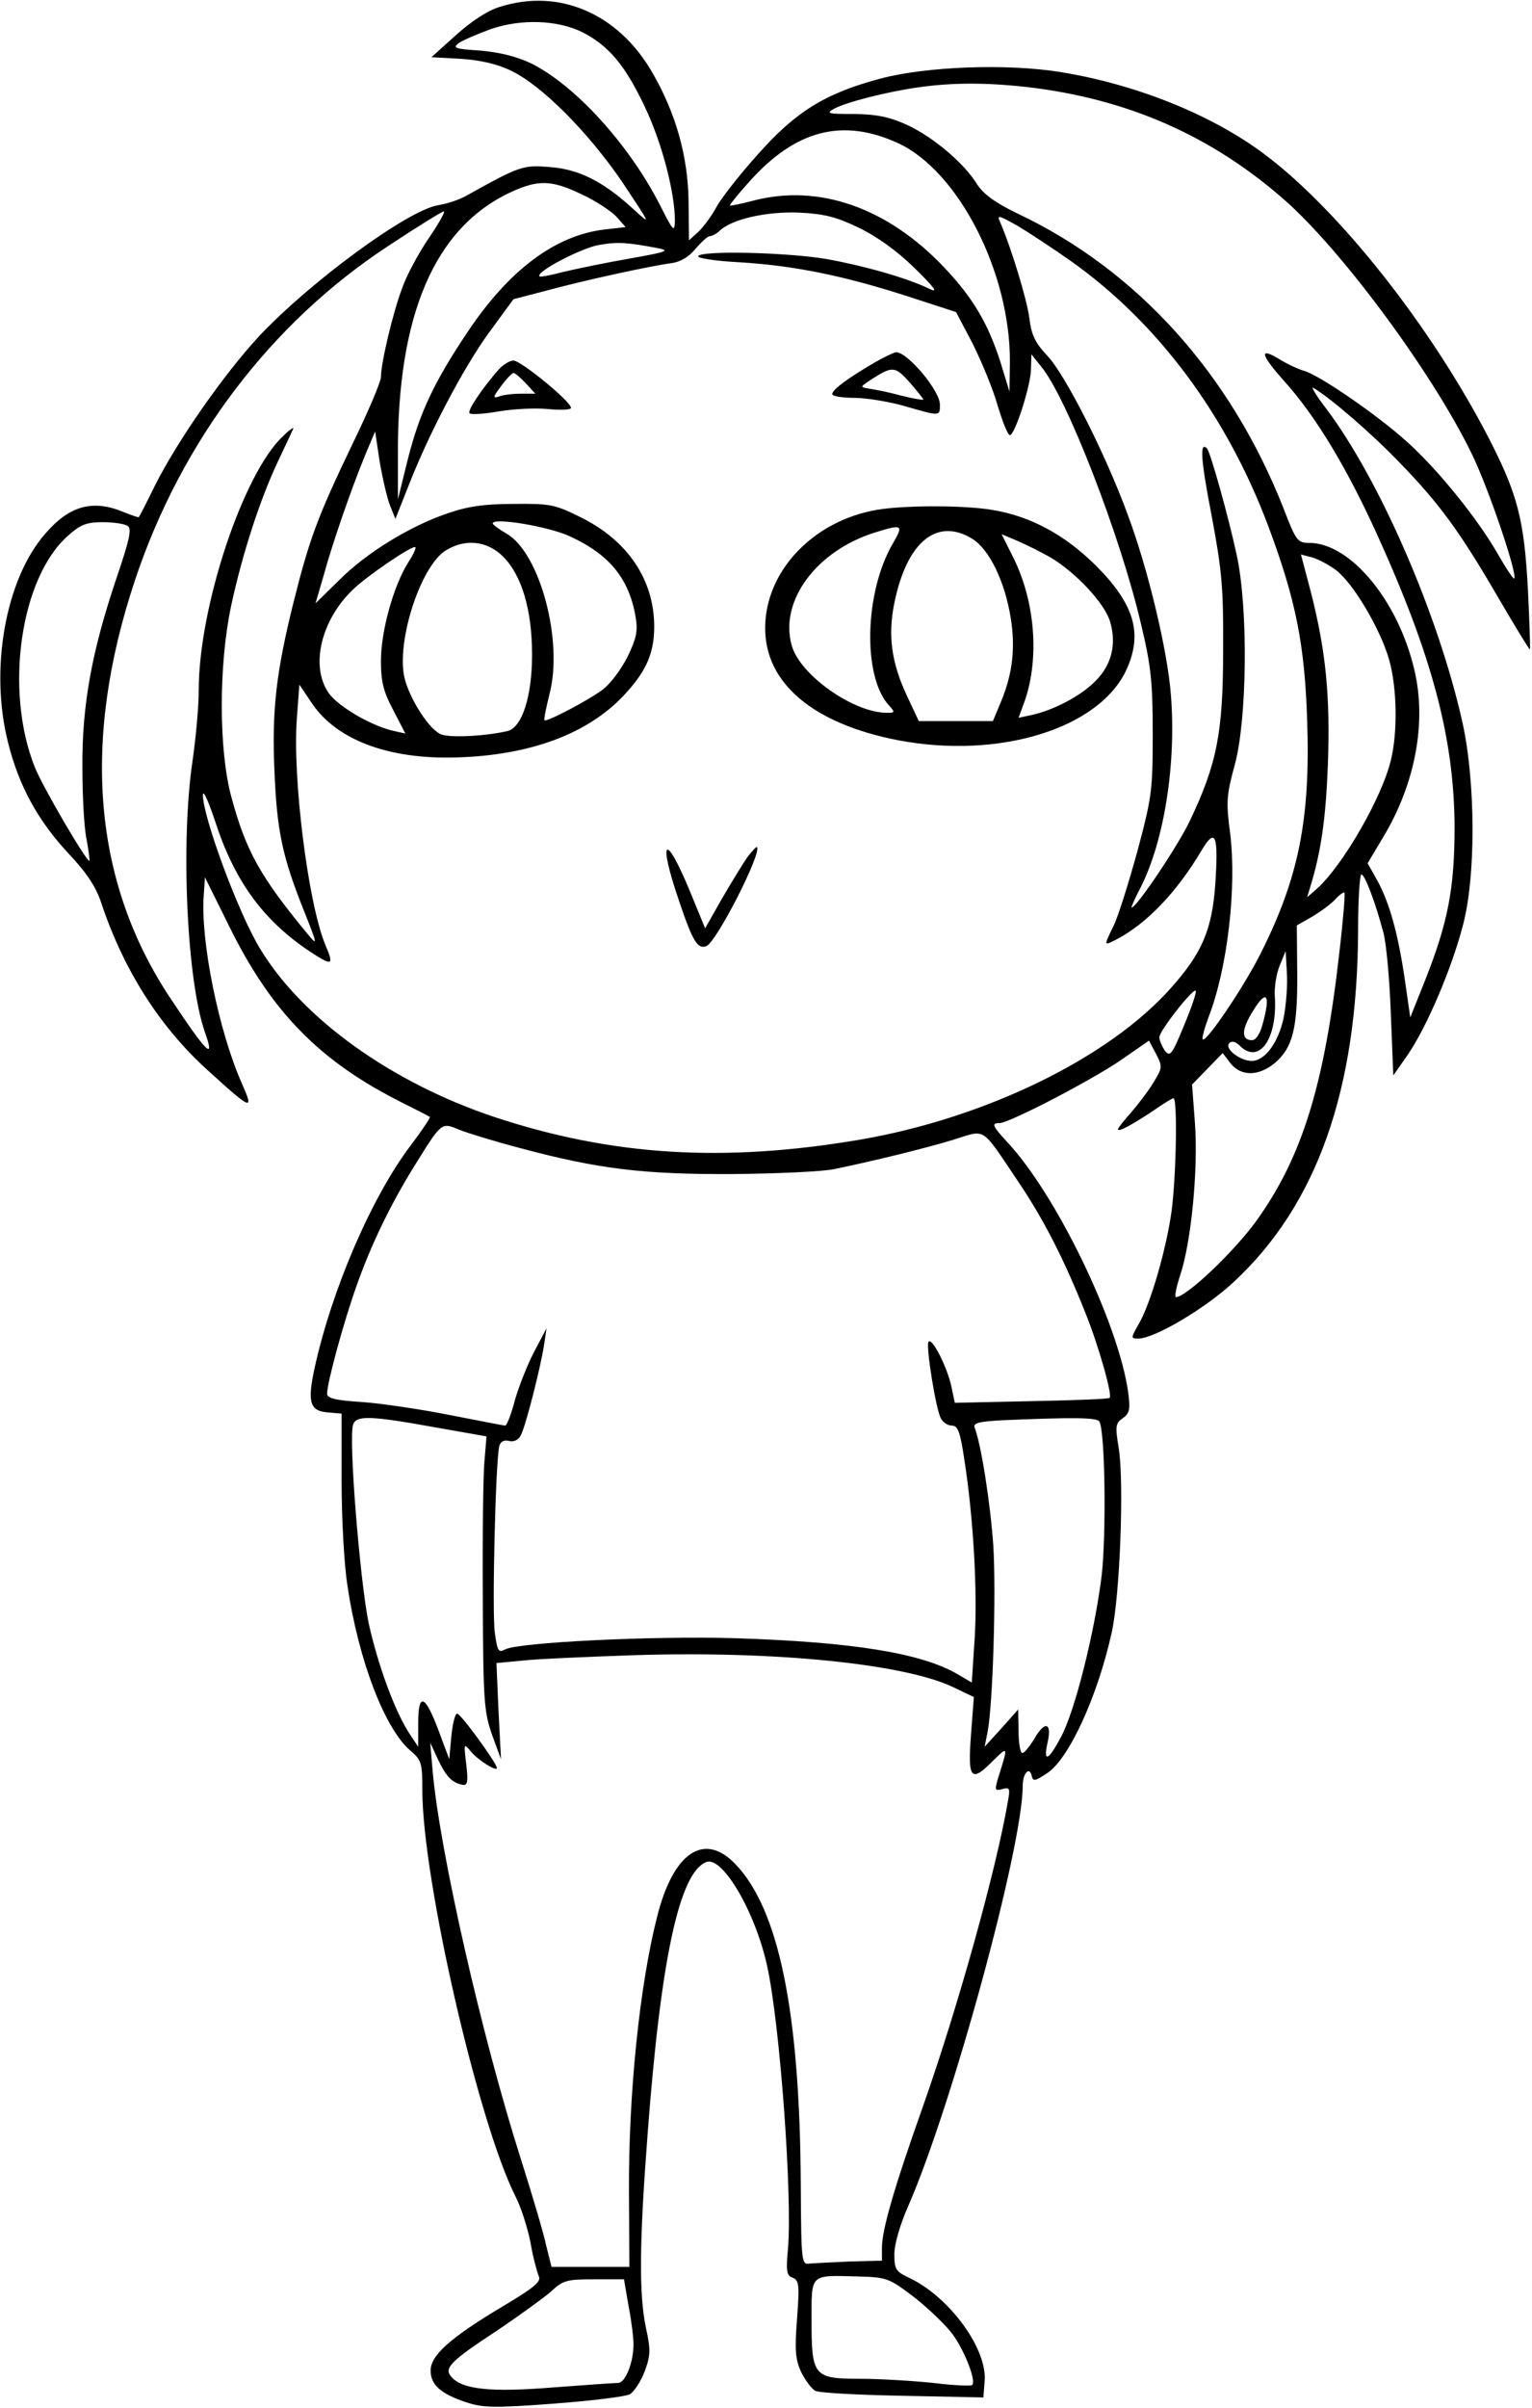 <svg fill="none" xmlns="http://www.w3.org/2000/svg" viewBox="0 0 370 581"><path d="M120.9 1.6c-2.9.8-6.9 3.4-10.7 6.8l-6 5.4 7.2.4c4.6.3 8.9 1.3 12.1 2.9 7.3 3.5 18.4 14.6 26.7 26.7 7.1 10.7 7.2 10.7 2.7 6.6-7.3-6.7-13.2-9.6-20.2-10.1-6.4-.5-7.1-.3-20.2 7-1.6.9-4.6 1.9-6.6 2.2-7.3 1.1-31 18.5-43.4 31.7-8.5 9.2-19.7 25.2-25.2 36.2-1.9 3.9-3.6 7.2-3.8 7.4-.1.1-1.8-.5-3.8-1.3-7.3-3-12.9-1.5-18.7 5.2-9.7 11-13.6 32.9-9 50.7 2.6 10.3 7.2 18.7 14.6 26.6 4.4 4.7 6.6 8 7.9 12 5.3 15.9 14 29.7 25.6 40.2 10.8 9.8 11.3 10 8.3 3.2-5.6-12.6-10-34.5-9.2-45.3l.3-4.4 5.9 11.9C65.5 244.1 77.2 256.1 97 266c3.6 1.8 6.7 3.4 6.8 3.5.2.2-1.9 3.3-4.7 7C89.7 289 80.2 311 76 330c-1.8 8.3-1.2 10.4 3 10.8l3.5.3v16.2c0 8.9.6 20.2 1.4 25.2 2.7 18.3 9.1 34.8 15.3 40 2.6 2.2 2.8 2.9 2.8 9.7.1 21.6 13.5 80 22.5 97.8 1.3 2.5 2.9 7.5 3.6 11 .6 3.6 1.6 7.2 2 8.2.7 1.3-.9 2.7-8.8 7.4C108.9 564 104 568.3 104 572c0 3.4 2.4 5.6 8.4 7.6 4.2 1.4 6.6 1.5 21.3.4 9.2-.7 17.5-1.7 18.5-2.3 1-.7 2.6-3.1 3.5-5.5 1.4-3.8 1.5-5.1.3-10.5-1.7-8.1-1.6-20.5.4-46.7 3.2-42.5 7.7-63.2 14.2-65.7 3.9-1.5 11.9 12.2 14.7 25.2 3.1 14.2 6.1 55.6 5 68.2-.5 5.3-.3 6.4 1.1 6.9 1.6.6 1.7 1.7 1.1 9.9-.6 7.7-.4 9.8 1 12.9 1 2 2.5 4 3.4 4.5.9.5 10.4 1 21.1 1.2l19.5.4.3-3.9c.7-7.8-8.5-20.4-18.3-25-3.2-1.5-3.5-2.1-3.5-5.7 0-2.4 1.4-7.2 3.4-11.7C230 507.9 247 445.6 247 430.9c0-3.1 1.7-4.8 2.2-2.3.3 1.3.8 1.2 3.8-.8 5.2-3.5 12.1-18.5 15.5-33.9 2-9 3-36.1 1.7-44.4-.9-5.4-.8-6.1 1-7.3 1.6-1.2 1.8-2.1 1.3-6-2.2-16.6-17.5-48.3-29.5-60.9-3.3-3.6-3.6-4.3-1.6-4.3 2.4 0 22.9-10.7 29.6-15.4l6.5-4.5 1.7 3.2c1.6 3.1 1.5 3.4-.5 6.7-1.1 1.9-3.6 5.2-5.4 7.3-1.8 2-3.3 3.9-3.3 4.2 0 .8 3.6-1.2 8.7-4.6 2.3-1.6 4.4-2.9 4.7-2.9 1 0 .7 18-.4 26.9-1.2 9.1-5.1 22.8-8.1 27.8-1.8 3.2-1.8 3.3 0 3.3 3.9 0 16.1-7.2 23-13.6 20.2-18.7 30-46.5 30.1-85.2 0-7.2.4-13.2.8-13.2.8 0 3.3 6.5 5.3 14 .7 2.5 1.5 11.2 1.8 19.5l.6 15 3.5-5c4.4-6.4 10.4-20.2 13.2-30.8 3.3-11.8 3.2-34.9 0-49.4-5.8-25.9-19.9-58.4-32.9-75.7-2.5-3.2-3.8-5.5-3.1-5 4 2.3 14.3 11.2 20.9 18.1 9.6 9.9 14.5 16.6 23.8 32.6 4.1 7 7.5 12.6 7.6 12.4.1-.1-.1-6.7-.5-14.7-.9-16.6-2.5-22.8-9.4-36.2-13.9-26.9-36-54.9-54.1-68.5-12.6-9.5-30.9-16.9-49.3-19.9-12.9-2.1-32.5-1.4-43.7 1.6-13.4 3.6-20.4 8-29.6 18.4-4.5 5-8.9 10.7-9.9 12.6-1 1.9-2.9 4.5-4.2 5.8l-2.4 2.2-.1-9.2c-.1-11-3.1-21.7-9-31.7C149.1 3.2 135-2.8 120.9 1.6zm19.8 6.2c6.4 3.3 10.3 8 15 17.9 4.2 8.8 7.3 20.8 7.3 27.6-.1 2.9-.4 2.5-3.6-3.8-7.5-14.7-20.5-28.9-31.1-34.2-3.6-1.7-7.7-2.7-12.4-3.1-6-.4-6.7-.6-5.1-1.8 1-.7 4.5-2.2 7.8-3.4 7.3-2.5 16.1-2.2 22.1.8zM248 21c24.2 2.8 44.6 11.7 62.4 27.4 13.8 12.2 35.4 41.4 44.9 60.8 4 8 11.3 29.5 10.4 30.4-.2.2-2-2.5-4-6-4.9-8.5-14.4-20.3-22-27.1-7-6.3-20.9-15.9-24.7-17-1.4-.4-4-1.6-5.8-2.7-5.2-3.2-4.9-1.4.9 5.1 7.5 8.3 15 20.6 22.5 37.1 13.3 29.3 18.6 49.2 18.7 70.5 0 14.9-1.6 23.1-7.1 37l-3.6 9-1.3-9c-1.6-11-3.7-18.7-6.7-24.1l-2.3-4.1 3.7-6.2c7.8-12.9 10.6-27.8 7.6-40.4-3.9-16.8-15.5-30.7-25.4-30.7-2.8 0-3.2-.5-6.2-8.3-12.8-32.5-35.3-57.5-64.3-71.2-5.4-2.6-8.2-4.7-9.7-7-3.1-5.1-10.6-11.4-16.8-14.3-4.4-2-7.3-2.6-12.9-2.7-6.4 0-6.9-.1-4.8-1.3 3.1-1.6 12.5-4 20.1-5.1 8.3-1.2 16.5-1.2 26.4-.1zm-31.2 13.5c14.7 6.7 27.3 31.4 27.1 53l-.1 7-2.2-7.2c-3-9.3-6.6-15.4-13.5-22.7-13.7-14.5-30.3-20.3-46.1-16.2-3 .8-5.6 1.3-5.7 1.2-.2-.1 2-2.8 4.7-5.8 11.1-12.4 22.4-15.4 35.8-9.3zm-76.3 12.4c3.3 1.5 7 4 8.3 5.3l2.3 2.6-5.3.6C134 56.9 123 65.1 113 80c-8.2 12.2-11.7 19.7-14.5 30.8l-2.4 9.7V110c-.2-33.9 8.8-55 27.2-63.6 6.7-3.1 9.9-3 17.2.5zm-36.9 10.5c-2.4 3.5-5.4 9-6.5 12.2-2.2 5.8-5.1 18-5.1 21.4 0 1.1-3.1 8.4-6.9 16.2-8.3 17.3-10.3 22.6-14.1 37.7-4.3 17.2-5.4 26.5-4.7 41.5.6 14.2 1.9 20.4 7.2 33.6 3.2 8 3.2 8.3.9 5.5-11.6-14-15-20.2-18.5-33.1-3.1-11.3-3.1-31.9-.1-46.1 2.7-12.6 7-25.8 11.3-34.9 1.8-3.8 3.5-7.4 3.7-7.9.3-.6-.9.2-2.5 1.8-9.6 9-20.3 41.2-20.3 61.2 0 3.9-.7 11.6-1.5 17.1-2.9 19.5-1.4 53 3 65.5 2.5 7 .5 5.1-8.2-8C22.5 213 19.6 179 32.6 140 43.8 106.4 65.5 77.8 94 59.2c6.8-4.5 12.8-8.2 13.2-8.2.4 0-1.2 2.9-3.6 6.4zm103.7-2.5c4.4 2.1 9.3 5.6 13.5 9.7 5 4.9 5.9 6.2 3.7 5.1-5.6-2.7-16-5.6-24.9-7.2-9.5-1.6-30.1-2.1-31-.7-.3.5 4.3 1.2 10.2 1.5 13 .8 24.9 3.2 40.4 8.2l11.7 3.8 4 7.6c2.1 4.2 4.9 10.9 6 14.8 1.2 4 2.5 7.3 3 7.3 1.2 0 5.1-12.1 5.1-16l.1-3.5 2.4 3c6.2 7.5 19.2 41.1 24.1 62.2 2.4 10 2.8 14 2.8 26.3 0 13.7-.2 15.3-3.7 28.4-2.1 7.6-4.6 15.6-5.7 17.9-2.5 5.1-2.5 5 .8 3.3 7.2-3.8 14.4-11.3 20.4-21.4 3.4-5.7 4.1-3.7 3.3 8.3-.8 10.9-3.2 16.5-10.7 24.9-15 16.9-44.8 31.4-75.1 36.6-33 5.6-60 3.9-88.4-5.5-24.8-8.3-46.3-23.7-56.5-40.6-5.3-8.7-13.8-31.8-13.8-37.1.1-1.3 1.3 1.5 2.9 6.2 4.6 14.3 11.4 23.7 22.2 31.1 6.3 4.2 6.7 4.1 4.4-1.3-4.1-10-7.9-40.2-6.8-54.5l.6-8.1 3.1 4.6c6.2 9.1 19.4 13.8 36.6 12.9 17.4-.8 30.9-6.2 39.3-15.6 4.9-5.4 6.7-9.7 6.7-15.9 0-11.3-6.4-20.8-17.8-26.4-6.2-3.1-7.4-3.3-16.2-3.2-7.1 0-11.1.6-16 2.3-9.3 3.2-19.6 9.6-26.1 16.1l-5.7 5.6 1.9-6.5c2-7.4 6.6-20.8 10.1-29.3l2.4-5.7 1.1 7.3c.7 4.1 1.8 8.8 2.5 10.6l1.3 3.2 2.9-7.3c5-13 13.5-29.1 19.6-37.5l6-8.2 7.7-2c9.1-2.5 25.7-6.1 30.5-6.7 2.1-.3 4.2-1.5 5.8-3.5 1.4-1.6 2.9-3 3.4-3s1.7-.6 2.5-1.4c3.1-2.8 11.3-4.6 19.1-4.3 6 .3 8.9 1 14.3 3.6zm51.2 8c21.1 14.9 37.8 37.3 47.9 64.3 6.6 17.7 8.7 28.4 9.3 46.6.8 23.8-2 37.9-11.2 56.2-4.1 8.2-13.2 21.6-14 20.8-.3-.2.4-2.7 1.4-5.4 4.6-11.9 6.8-31.3 5.2-44.3-1-7.5-.9-9.2 1.1-16.5 3-10.9 3.3-37.6.5-50.6-2-9.3-6.4-25-7.2-25.8-1.8-1.8-1.5 2.7 1.1 16.1 2.5 13.4 2.9 17.3 2.8 32.7 0 19.8-1.5 27.3-8 41-2.9 6.1-12.9 21-14.1 21-.2 0 .8-2.2 2.2-4.9 5.7-11.3 8.6-29.8 7.3-46.3-.8-10.7-5.5-30.4-10.4-43.5-5.4-14.8-15.1-33.8-19.4-38.4-3-3.2-3.9-5-4.4-9.2-.6-4.5-4.4-17-7.1-23.2-.8-1.7-.2-1.5 4.1.9 2.7 1.6 8.5 5.4 12.9 8.5zm-99.5-3c2.9.6 2 .9-7 2.5-5.8 1-12.9 2.5-15.9 3.2-3 .8-5.6 1.3-5.8 1.1-1-1.1 10.2-6.9 14.4-7.6 4.6-.8 6.8-.6 14.3.8zm-128.2 67c1.1.6.5 3.3-2.7 12.7-5.9 17.5-8.3 30.5-8.2 45.4 0 6.9.4 14.7 1 17.5.5 2.7.8 5.1.7 5.2-.5.6-11.3-17.8-13.2-22.6-7.4-18.5-3.5-45.8 8.1-55.9 2.9-2.6 4.4-3.2 8.3-3.2 2.6 0 5.3.4 6 .9zm106.8 2.5c9.6 4.4 14.3 10.2 15.9 19.4.6 3.5.2 5.2-1.9 9.6-1.5 3-4.1 6.5-5.9 7.9-3.4 2.6-13.7 8-14.2 7.5-.2-.2.4-3 1.2-6.3 3.4-12.8-2.3-34-10.3-38.7-1.9-1.1-3.4-2.2-3.4-2.5 0-1.5 13.4.7 18.6 3.1zm-16.1 4.9c4.5 4.5 7 12.8 7 23.7 0 10-2.4 17.5-5.9 18.4-5.6 1.3-14.5 1.7-16.3.7-3.2-1.6-8.1-9.8-8.8-14.5-1.4-9.3 4.4-26.3 10.2-29.8 4.7-2.9 10-2.3 13.8 1.5zm-22.9 1.4c-3.5 5.5-6.6 16.5-6.6 23.8 0 5 .6 7.4 3 11.9l2.9 5.6-2.7-.6c-5.5-1.2-13.7-6-15.9-9.3-4.4-6.5-1.7-17.5 5.9-24.8 3.4-3.3 13.7-10.3 15-10.3.5 0-.3 1.7-1.6 3.7zm224.1 1.9c4.1 3.1 10.7 14.2 12.8 21.6 1.9 6.7 2.1 17.5.4 24.3-2.2 9.1-11.7 25.5-17.9 31l-2.3 2 .6-2c2.8-9 3.9-17 4.4-30 .6-16.6-.5-27.5-4.1-41.6l-2.4-9.1 2.7.7c1.4.4 4.1 1.8 5.8 3.1zm.8 92c-3.6 32-8.9 49.4-20 64.9-5.4 7.5-17 18.5-19.5 18.5-.4 0 .1-2.5 1.1-5.5 2.6-7.9 4.3-25.3 3.5-36.4l-.7-9.4 7.4-7.6 1.9 2.5c2.6 3.2 6.8 3.1 10.7-.1 4.3-3.7 5.5-8.3 5.4-21.6l-.1-11.6 3.7-2.1c2-1.2 4.5-3 5.6-4.2 1-1.1 2-1.8 2.2-1.6.2.2-.3 6.6-1.2 14.2zM310 245.7c-1.3 5.9-4.5 10.3-7.7 10.3-2.8 0-6.7-3-5.4-4.3.6-.6 1.5-.4 2.6.7 4.6 4.5 9-1.7 8.4-11.8-.2-2.4.4-5.8 1.2-7.7l1.4-3.4.3 5.3c.2 3-.2 7.9-.8 10.9zm-24.1 1.9c-2.9 7-3.3 7.5-4.6 5.9-.7-1.1-1.3-2.5-1.3-3.2 0-1.6 8.4-12.2 8.8-11.2.2.4-1.1 4.2-2.9 8.5zm19.1-.7c-.6 2.5-1.7 4.1-2.6 4.1-2.7 0-2.6-2.6.3-7.2 3.2-5.2 4.2-3.8 2.3 3.1zM125.5 277c19 5.1 29.9 6.4 51.5 6.3 10.7-.1 21.8-.6 24.5-1.2 9.7-2 21.5-4.9 28.5-7 8.4-2.6 6.7-3.6 16.1 10.3 6.1 9.1 10.9 18.5 16 31.3 3.2 7.9 6.6 19.9 5.9 20.6-.3.3-8.8.6-19 .8l-18.4.4-.8-3.8c-1-4.9-5-12.6-5.6-10.8-.5 1.6 1.8 15.9 3 18.3.5 1 1.7 1.8 2.7 1.8 1.4 0 2 1.4 3 8.2 2.2 14 3.2 31.9 2.5 43.1l-.7 10.7-3.4-2c-8.7-5.1-25.3-7.8-53.8-8.7-19.7-.6-52.3 1-55.5 2.7-1.6.9-1.9.4-2.5-4.1-.7-4.9.2-41.9 1.1-45 .3-1.1 1.2-1.5 2.3-1.2 1.2.3 2.3-.2 2.9-1.4 1.2-2.3 4.8-16.5 5.6-21.8l.6-4-2.9 5.5c-1.6 3-3.7 8.3-4.7 11.7-.9 3.5-2 6.3-2.4 6.3-.3 0-6.4-1.2-13.6-2.6-7.1-1.4-16.6-2.8-21.1-3.1-6.3-.4-8.3-.9-8.3-2 0-2.6 3.9-17 7.1-26 3.5-9.9 8.2-19.7 14.2-29.3 6.4-10.3 6.3-10.2 10.6-8.4 2 .8 8.5 2.8 14.6 4.4zM105 344.4l12.5 2.2-.5 6c-.3 3.2-.5 18-.4 32.9.1 24.9.3 27.5 2.2 33l2.2 6-.6-11.6-.5-11.6 6.3-.6c3.5-.4 15.5-.9 26.8-1.3 34.4-1.1 65.7 2.1 77.4 7.8l4.8 2.3-.7 9.2c-.8 10.7 0 11.6 5.5 6 3.5-3.4 3.5-3.4 1.1 4.2-.9 3.1-.9 3.3 1 2.8 1.8-.5 1.9-.2 1.3 3.1-2.8 16.3-12 49.4-20.4 73.2-7.2 20.3-10 30.1-10 34.4v3.1l-7.8.2c-4.2.2-8.6.4-9.7.5-1.9.3-2-.3-2.1-18.7-.2-42.1-5.3-66.9-15.9-77.8-7.5-7.7-14.9-2.7-18.8 12.8-4.2 16.5-6.9 42.5-6.8 66.2l.1 18.3h-18.8l-1.3-5.2c-.6-2.9-3.4-12.3-6.1-20.8-9.5-29.8-19.6-74.4-21.3-93.5l-.6-7 1.9 4.1c2 4.2 3.5 5.7 6.1 6.1 1 .1 1.2-.9.7-5-.6-5.1-.6-5.1 1.1-3.1 1.7 2.1 6.3 5 6.3 4 0-1.1-8.7-13.1-9.6-13.1-.5 0-1.1 2.5-1.4 5.5l-.5 5.5-2.5-6.7c-3.3-8.9-5-9.6-5-2v5.7l-2-3c-3.6-5.4-7.8-16.9-10-27-2.1-10.4-4.9-44.8-3.7-47.8.8-2.2 4.2-2.1 19.7.7zm160.5-1.4c1.4 2.2 1.7 26.8.6 36.9-1.6 13.4-6.5 33.2-9.9 39.3-3 5.7-4.3 6.2-3.2 1.3 1.1-4.8-.6-5.4-3.1-1.1-1.2 2-2.5 3.6-3 3.6s-.9-2.4-.9-5.3l-.1-5.2-4 4.5-4.1 4.5.7-3.5c1.3-6.6 2.1-33.5 1.4-45-.7-10.1-2.9-24.3-4.5-28.5-.5-1.1 1-1.5 6.8-1.8 16.4-.7 22.7-.7 23.3.3zm-44.6 211.4c3.4 2.7 7.6 6.7 9.2 8.9 2.9 4 5.7 11.2 4.7 12.2-.3.3-4.5.1-9.4-.5-4.9-.5-12.8-1-17.6-1-11.3 0-11.8-.6-11.8-14.1 0-11.3-.5-10.9 11-10.6 7.3.2 7.7.4 13.9 5.1zm-69.1 2c.7 3.5 1.2 7.7 1.2 9.3 0 4.4-2 9.3-3.7 9.3-.8 0-8 .5-15.9 1.1-15 1.2-21.9.5-24.5-2.7-1.7-2 .1-3.8 11.1-11 5.2-3.5 11-7.7 12.9-9.3 3.1-2.9 3.9-3.1 10.6-3.1h7.2l1.1 6.4z" fill="#000"/><path d="M211.2 87.5C205 91.1 201 94 201 95.1c0 .5 2.4.9 5.3.9 2.8 0 8.4.9 12.2 2 8.7 2.5 8.5 2.5 8.5-.4 0-3.3-7.7-12.5-10.5-12.6-.5 0-2.9 1.1-5.3 2.5zm8.7 5c1.7 2 3.1 3.7 3.1 3.9 0 .2-2.4-.2-5.2-.9-2.9-.8-6.4-1.5-7.8-1.7-2.5-.4-2.4-.4 1-2.6 4.6-2.9 5.3-2.8 8.9 1.3zm-99.5-3.3c-4 4.6-7.6 9.9-7 10.5.3.4 3.4.2 6.9-.4 3.4-.6 8.8-.9 12-.6 3.1.3 5.7.2 5.6-.3-.1-1.6-12.1-11.4-13.9-11.4-.9 0-2.5 1-3.6 2.2zm6.6 3.3l2.3 2.5h-3.5c-2 0-4.4.3-5.4.7-1.4.5-1.3 0 .6-2.5 1.3-1.8 2.7-3.2 3-3.2.4 0 1.7 1.1 3 2.5zm84.9 30.5c-15.4 2.6-27 14.7-27.1 28.4-.1 13.4 11.5 23.2 32 27.2 24.5 4.7 48.8-2.8 55.3-17.1 3.9-8.6 1.9-15.6-7.2-24.8-7.6-7.6-16-12.2-25.5-13.7-6.8-1.1-20.8-1.1-27.5 0zm3.7 8.2c-6.8 11.7-7.3 31.9-1 38.9 1.6 1.8 1.6 1.9-.4 1.9-8.1 0-21.1-9.2-23-16.3-3-10.7 6-22.8 20.1-27.2 6.7-2.1 7-1.9 4.3 2.7zm19.2-1.2c4.1 2.5 7.9 10.3 9.3 19.1 1.2 7.3.4 13.6-2.3 20.1l-2 4.8h-17.9l-3-6.4c-3.6-7.8-4.5-14.3-2.9-22.1 3-14.8 10.3-20.7 18.8-15.5zm18.9 4.5c6.2 3.7 13.1 11.1 14.4 15.5 1.6 5.4.4 10.4-3.5 14.3-3.5 3.6-10 7-15.3 8.2l-3.3.7 1.5-4.1c3.6-10.4 2.5-24.3-3-35l-2.6-5.2 3.8 1.6c2.1.9 5.7 2.7 8 4zm-73.1 72.2c-1 1.4-3.7 5.8-6.1 9.9l-4.2 7.4-3.7-9c-6-14.5-7.8-12.8-2.6 2.4 3.3 9.8 4.5 11.7 6.6 10.9 2.4-.9 13.5-22.6 12.2-23.9-.2-.1-1.1.9-2.2 2.3z" fill="#000"/></svg>